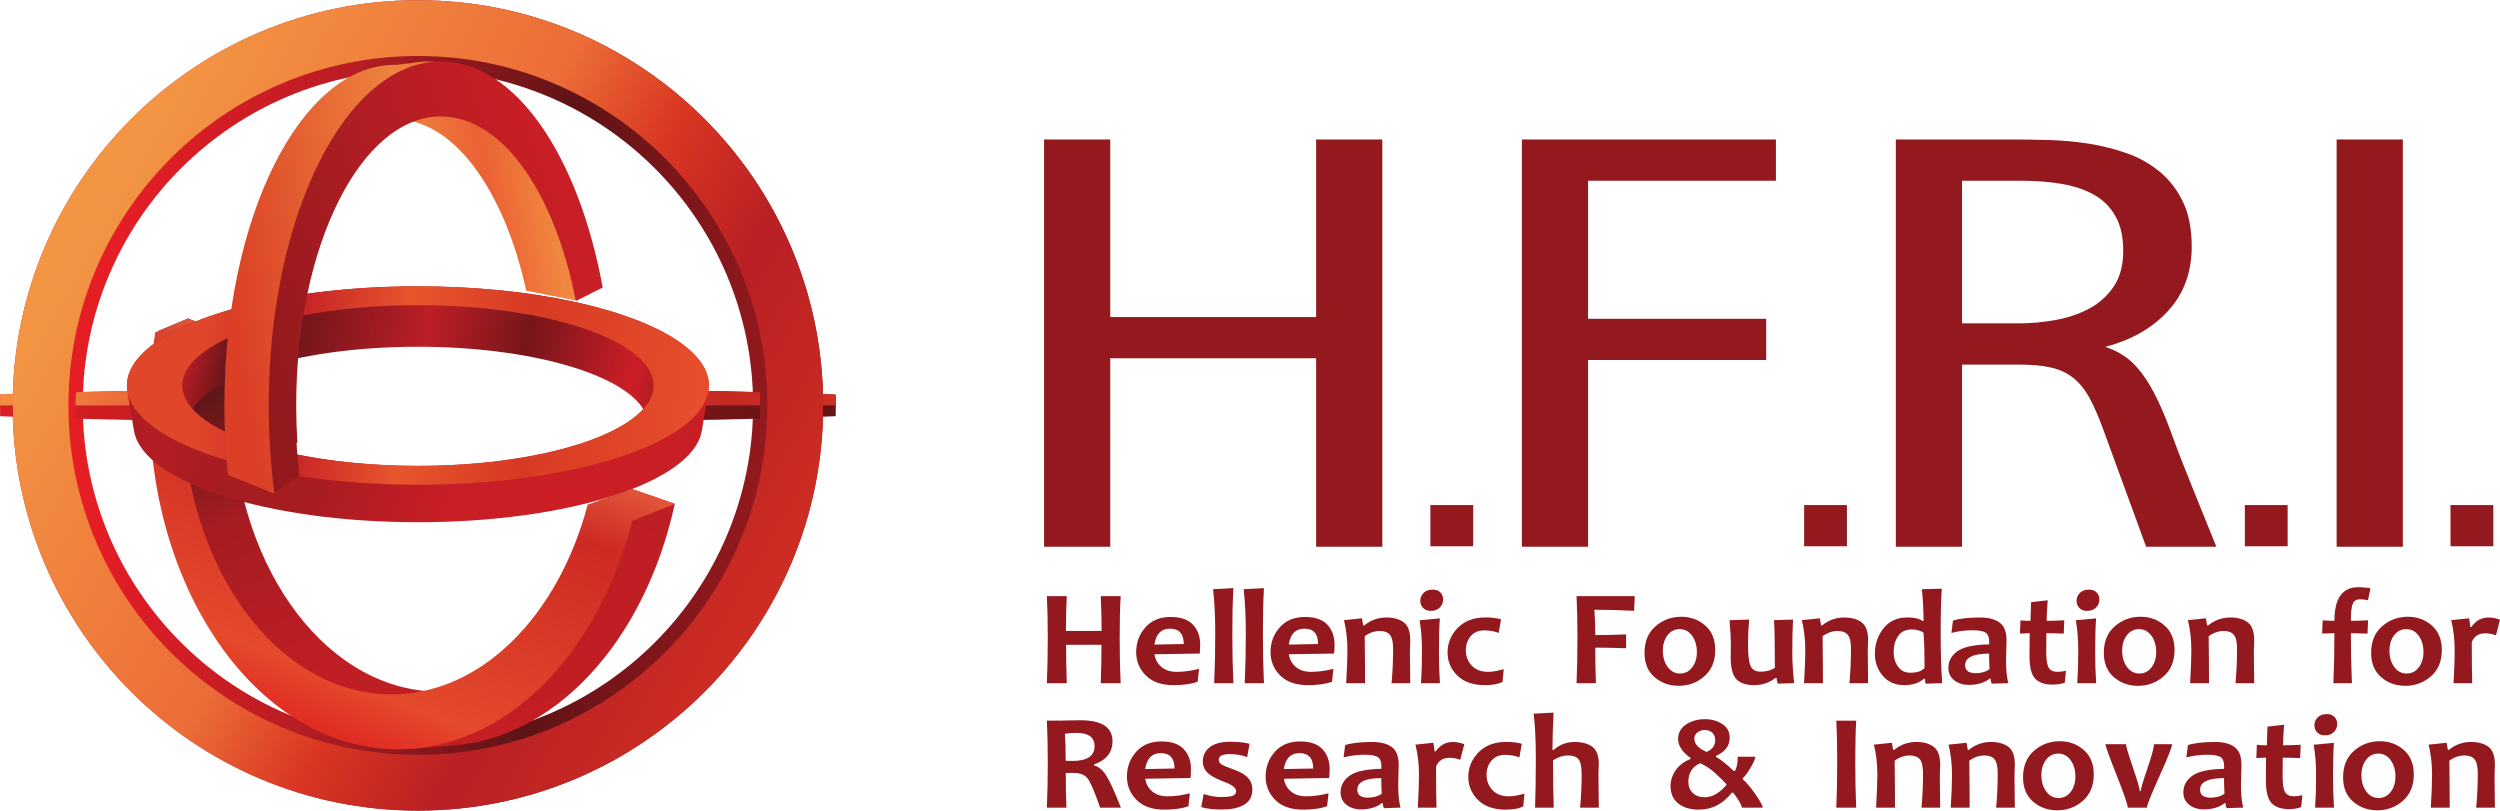 <?xml version="1.0" encoding="UTF-8" standalone="no"?>
<svg
   xmlns:dc="http://purl.org/dc/elements/1.1/"
   xmlns:cc="http://creativecommons.org/ns#"
   xmlns:rdf="http://www.w3.org/1999/02/22-rdf-syntax-ns#"
   xmlns:svg="http://www.w3.org/2000/svg"
   xmlns="http://www.w3.org/2000/svg"
   viewBox="0 0 2174.987 705.213"
   height="705.213"
   width="2174.987"
   xml:space="preserve"
   id="svg2"
   version="1.1"><defs
     id="defs6"><linearGradient
       id="linearGradient28"
       spreadMethod="pad"
       gradientTransform="matrix(5270.42,-461.102,-461.102,-5270.42,92.295,2875.11)"
       gradientUnits="userSpaceOnUse"
       y2="0"
       x2="1"
       y1="0"
       x1="0"><stop
         id="stop14"
         offset="0"
         style="stop-opacity:1;stop-color:#e51d25" /><stop
         id="stop16"
         offset="0.113"
         style="stop-opacity:1;stop-color:#e51d25" /><stop
         id="stop18"
         offset="0.376"
         style="stop-opacity:1;stop-color:#bb1d24" /><stop
         id="stop20"
         offset="0.667"
         style="stop-opacity:1;stop-color:#5e1316" /><stop
         id="stop22"
         offset="0.774"
         style="stop-opacity:1;stop-color:#781519" /><stop
         id="stop24"
         offset="0.968"
         style="stop-opacity:1;stop-color:#991a1f" /><stop
         id="stop26"
         offset="1"
         style="stop-opacity:1;stop-color:#991a1f" /></linearGradient><linearGradient
       id="linearGradient44"
       spreadMethod="pad"
       gradientTransform="matrix(4581.99,-2645.42,-2645.42,-4581.99,436.504,3967.26)"
       gradientUnits="userSpaceOnUse"
       y2="0"
       x2="1"
       y1="0"
       x1="0"><stop
         id="stop32"
         offset="0"
         style="stop-opacity:1;stop-color:#f39644" /><stop
         id="stop34"
         offset="0.027"
         style="stop-opacity:1;stop-color:#f39644" /><stop
         id="stop36"
         offset="0.452"
         style="stop-opacity:1;stop-color:#ec6c37" /><stop
         id="stop38"
         offset="0.602"
         style="stop-opacity:1;stop-color:#d93722" /><stop
         id="stop40"
         offset="0.763"
         style="stop-opacity:1;stop-color:#b92024" /><stop
         id="stop42"
         offset="1"
         style="stop-opacity:1;stop-color:#cd2d23" /></linearGradient><linearGradient
       id="linearGradient56"
       spreadMethod="pad"
       gradientTransform="matrix(5454.99,0,0,-5454.99,0,2644.56)"
       gradientUnits="userSpaceOnUse"
       y2="0"
       x2="1"
       y1="0"
       x1="0"><stop
         id="stop48"
         offset="0"
         style="stop-opacity:1;stop-color:#da1e25" /><stop
         id="stop50"
         offset="0.027"
         style="stop-opacity:1;stop-color:#da1e25" /><stop
         id="stop52"
         offset="0.952"
         style="stop-opacity:1;stop-color:#671316" /><stop
         id="stop54"
         offset="1"
         style="stop-opacity:1;stop-color:#671316" /></linearGradient><linearGradient
       id="linearGradient72"
       spreadMethod="pad"
       gradientTransform="matrix(5454.99,0,0,-5454.99,0,2693.77)"
       gradientUnits="userSpaceOnUse"
       y2="0"
       x2="1"
       y1="0"
       x1="0"><stop
         id="stop60"
         offset="0"
         style="stop-opacity:1;stop-color:#f28d41" /><stop
         id="stop62"
         offset="0.022"
         style="stop-opacity:1;stop-color:#f28d41" /><stop
         id="stop64"
         offset="0.145"
         style="stop-opacity:1;stop-color:#ed6b3a" /><stop
         id="stop66"
         offset="0.866"
         style="stop-opacity:1;stop-color:#c52924" /><stop
         id="stop68"
         offset="0.978"
         style="stop-opacity:1;stop-color:#cf2e23" /><stop
         id="stop70"
         offset="1"
         style="stop-opacity:1;stop-color:#cf2e23" /></linearGradient><linearGradient
       id="linearGradient86"
       spreadMethod="pad"
       gradientTransform="matrix(1231.46,-3047.97,-3047.97,-1231.46,2084.08,3557.85)"
       gradientUnits="userSpaceOnUse"
       y2="0"
       x2="1"
       y1="0"
       x1="0"><stop
         id="stop76"
         offset="0"
         style="stop-opacity:1;stop-color:#421517" /><stop
         id="stop78"
         offset="0.054"
         style="stop-opacity:1;stop-color:#421517" /><stop
         id="stop80"
         offset="0.398"
         style="stop-opacity:1;stop-color:#a51c21" /><stop
         id="stop82"
         offset="0.71"
         style="stop-opacity:1;stop-color:#bd1e24" /><stop
         id="stop84"
         offset="1"
         style="stop-opacity:1;stop-color:#c21e24" /></linearGradient><linearGradient
       id="linearGradient98"
       spreadMethod="pad"
       gradientTransform="matrix(-796.38,-2074.64,-2074.64,796.38,2739.34,2641.11)"
       gradientUnits="userSpaceOnUse"
       y2="0"
       x2="1"
       y1="0"
       x1="0"><stop
         id="stop90"
         offset="0"
         style="stop-opacity:1;stop-color:#e25639" /><stop
         id="stop92"
         offset="0.194"
         style="stop-opacity:1;stop-color:#cd2a24" /><stop
         id="stop94"
         offset="0.839"
         style="stop-opacity:1;stop-color:#e44a2b" /><stop
         id="stop96"
         offset="1"
         style="stop-opacity:1;stop-color:#e12a23" /></linearGradient><linearGradient
       id="linearGradient116"
       spreadMethod="pad"
       gradientTransform="matrix(-3348.67,1352.95,1352.95,3348.67,4381.87,1972.72)"
       gradientUnits="userSpaceOnUse"
       y2="0"
       x2="1"
       y1="0"
       x1="0"><stop
         id="stop102"
         offset="0"
         style="stop-opacity:1;stop-color:#c71e25" /><stop
         id="stop104"
         offset="0.167"
         style="stop-opacity:1;stop-color:#cc1e25" /><stop
         id="stop106"
         offset="0.382"
         style="stop-opacity:1;stop-color:#c81e25" /><stop
         id="stop108"
         offset="0.634"
         style="stop-opacity:1;stop-color:#a51c21" /><stop
         id="stop110"
         offset="0.758"
         style="stop-opacity:1;stop-color:#a51c21" /><stop
         id="stop112"
         offset="0.887"
         style="stop-opacity:1;stop-color:#b21d23" /><stop
         id="stop114"
         offset="1"
         style="stop-opacity:1;stop-color:#ad1c22" /></linearGradient><linearGradient
       id="linearGradient134"
       spreadMethod="pad"
       gradientTransform="matrix(-3361.88,776.151,776.151,3361.88,4305.13,2507.73)"
       gradientUnits="userSpaceOnUse"
       y2="0"
       x2="1"
       y1="0"
       x1="0"><stop
         id="stop120"
         offset="0"
         style="stop-opacity:1;stop-color:#a71c22" /><stop
         id="stop122"
         offset="0.07"
         style="stop-opacity:1;stop-color:#cd1e27" /><stop
         id="stop124"
         offset="0.28"
         style="stop-opacity:1;stop-color:#76161a" /><stop
         id="stop126"
         offset="0.468"
         style="stop-opacity:1;stop-color:#bd1e26" /><stop
         id="stop128"
         offset="0.801"
         style="stop-opacity:1;stop-color:#551317" /><stop
         id="stop130"
         offset="0.898"
         style="stop-opacity:1;stop-color:#b11d24" /><stop
         id="stop132"
         offset="1"
         style="stop-opacity:1;stop-color:#ad1d23" /></linearGradient><linearGradient
       id="linearGradient150"
       spreadMethod="pad"
       gradientTransform="matrix(3770.77,-329.9,-329.9,-3770.77,842.109,2939.24)"
       gradientUnits="userSpaceOnUse"
       y2="0"
       x2="1"
       y1="0"
       x1="0"><stop
         id="stop138"
         offset="0"
         style="stop-opacity:1;stop-color:#e0462a" /><stop
         id="stop140"
         offset="0.129"
         style="stop-opacity:1;stop-color:#e0462a" /><stop
         id="stop142"
         offset="0.29"
         style="stop-opacity:1;stop-color:#c72426" /><stop
         id="stop144"
         offset="0.478"
         style="stop-opacity:1;stop-color:#e8562d" /><stop
         id="stop146"
         offset="0.683"
         style="stop-opacity:1;stop-color:#d73a23" /><stop
         id="stop148"
         offset="1"
         style="stop-opacity:1;stop-color:#e74f2c" /></linearGradient><linearGradient
       id="linearGradient166"
       spreadMethod="pad"
       gradientTransform="matrix(2491.14,394.559,394.559,-2491.14,1306.95,3332.33)"
       gradientUnits="userSpaceOnUse"
       y2="0"
       x2="1"
       y1="0"
       x1="0"><stop
         id="stop154"
         offset="0"
         style="stop-opacity:1;stop-color:#db3f26" /><stop
         id="stop156"
         offset="0.075"
         style="stop-opacity:1;stop-color:#db3f26" /><stop
         id="stop158"
         offset="0.586"
         style="stop-opacity:1;stop-color:#ee843e" /><stop
         id="stop160"
         offset="0.78"
         style="stop-opacity:1;stop-color:#eb6134" /><stop
         id="stop162"
         offset="0.935"
         style="stop-opacity:1;stop-color:#f0863f" /><stop
         id="stop164"
         offset="1"
         style="stop-opacity:1;stop-color:#f0863f" /></linearGradient><linearGradient
       id="linearGradient180"
       spreadMethod="pad"
       gradientTransform="matrix(2363.7,768.011,768.011,-2363.7,1424.21,3197.97)"
       gradientUnits="userSpaceOnUse"
       y2="0"
       x2="1"
       y1="0"
       x1="0"><stop
         id="stop170"
         offset="0"
         style="stop-opacity:1;stop-color:#92191e" /><stop
         id="stop172"
         offset="0.075"
         style="stop-opacity:1;stop-color:#92191e" /><stop
         id="stop174"
         offset="0.5"
         style="stop-opacity:1;stop-color:#af1d23" /><stop
         id="stop176"
         offset="0.935"
         style="stop-opacity:1;stop-color:#c81e25" /><stop
         id="stop178"
         offset="1"
         style="stop-opacity:1;stop-color:#c81e25" /></linearGradient></defs><g
     transform="matrix(1.333,0,0,-1.333,0,705.213)"
     id="g10"><g
       transform="scale(0.1)"
       id="g12"><path
         id="path30"
         style="fill:url(#linearGradient28);fill-opacity:1;fill-rule:evenodd;stroke:none"
         d="m 2727.5,457.352 c -1208.22,0 -2187.672,979.248 -2187.672,2187.198 0,1207.96 979.452,2187.21 2187.672,2187.21 1208.21,0 2187.66,-979.25 2187.66,-2187.21 0,-1207.95 -979.45,-2187.198 -2187.66,-2187.198 z m 0,4831.758 C 1266.64,5289.11 82.383,4105.1 82.383,2644.55 82.383,1184.01 1266.64,0 2727.5,0 c 1460.86,0 2645.11,1184.01 2645.11,2644.55 0,1460.55 -1184.25,2644.56 -2645.11,2644.56" /><path
         id="path46"
         style="fill:url(#linearGradient44);fill-opacity:1;fill-rule:evenodd;stroke:none"
         d="m 2727.5,364.18 c -1259.68,0 -2280.863,1020.97 -2280.863,2280.37 0,1259.41 1021.183,2280.38 2280.863,2280.38 1259.68,0 2280.85,-1020.97 2280.85,-2280.38 0,-1259.4 -1021.17,-2280.37 -2280.85,-2280.37 z m 0,4924.93 C 1266.64,5289.11 82.383,4105.1 82.383,2644.55 82.383,1184.01 1266.64,0 2727.5,0 c 1460.86,0 2645.11,1184.01 2645.11,2644.55 0,1460.55 -1184.25,2644.56 -2645.11,2644.56" /><path
         id="path58"
         style="fill:url(#linearGradient56);fill-opacity:1;fill-rule:evenodd;stroke:none"
         d="m 5454.1,2715.12 c -27.44,1.07 -55.55,2.13 -84.21,3.18 0.67,-24.5 1.04,-49.08 1.04,-73.75 0,-24.65 -0.37,-49.22 -1.04,-73.73 28.66,1.04 56.77,2.1 84.21,3.19 0.59,23.43 0.89,46.96 0.89,70.54 0,23.6 -0.3,47.12 -0.89,70.57 z m -1048.87,27.86 c 1.88,-32.57 2.87,-65.38 2.87,-98.43 0,-33.03 -0.99,-65.85 -2.87,-98.41 197.17,3.42 382.91,7.44 554.89,11.97 1.09,28.68 1.63,57.5 1.63,86.44 0,28.96 -0.54,57.78 -1.63,86.46 -171.98,4.53 -357.72,8.54 -554.89,11.97 z M 494.871,2731.01 c -1.086,-28.68 -1.633,-57.5 -1.633,-86.46 0,-28.94 0.547,-57.76 1.633,-86.44 171.981,-4.53 357.727,-8.55 554.909,-11.97 -1.89,32.56 -2.87,65.38 -2.87,98.41 0,33.05 0.98,65.86 2.87,98.43 -197.182,-3.43 -382.928,-7.44 -554.909,-11.97 z M 0.895,2715.12 C 0.297,2691.67 0,2668.15 0,2644.55 c 0,-23.58 0.297,-47.11 0.895,-70.54 27.441,-1.09 55.555,-2.15 84.211,-3.19 -0.676,24.51 -1.039,49.08 -1.039,73.73 0,24.67 0.363,49.25 1.039,73.75 -28.656,-1.05 -56.77,-2.11 -84.211,-3.18" /><path
         id="path74"
         style="fill:url(#linearGradient72);fill-opacity:1;fill-rule:evenodd;stroke:none"
         d="m 4405.23,2742.98 c 1.88,-32.57 2.87,-65.38 2.87,-98.43 h 553.65 c 0,28.96 -0.54,57.78 -1.63,86.46 -171.98,4.53 -357.72,8.54 -554.89,11.97 z M 493.238,2644.55 h 553.672 c 0,33.05 0.98,65.86 2.87,98.43 -197.182,-3.43 -382.928,-7.44 -554.909,-11.97 -1.086,-28.68 -1.633,-57.5 -1.633,-86.46 z m 4960.862,70.57 c -27.44,1.07 -55.55,2.13 -84.21,3.18 0.67,-24.5 1.04,-49.08 1.04,-73.75 h 84.06 c 0,23.6 -0.3,47.12 -0.89,70.57 z M 0,2644.55 h 84.066 c 0,24.67 0.363,49.25 1.039,73.75 -28.656,-1.05 -56.77,-2.11 -84.211,-3.18 C 0.297,2691.67 0,2668.15 0,2644.55" /><path
         id="path88"
         style="fill:url(#linearGradient86);fill-opacity:1;fill-rule:evenodd;stroke:none"
         d="M 4127.05,2098.19 3906.9,2021.8 C 3741.76,1368.41 3324.12,879.152 2815.83,778 2093.51,814.441 1516,1636.09 1516,2644.55 c 0,138.41 10.94,273.26 31.57,403.06 l -135,62.15 29.35,12.35 -213.8,89.91 -191.53,-80.55 c -25.07,-156.78 -38.305,-319.71 -38.305,-486.92 0,-1239.55 726.145,-2244.398 1621.885,-2244.398 55.68,0 110.7,3.899 164.94,11.469 41.16,1.461 81.94,5.051 122.28,10.699 707.52,24.86 1301.32,682.79 1496.69,1579.74 l -277.03,96.13" /><path
         id="path100"
         style="fill:url(#linearGradient98);fill-opacity:1;fill-rule:evenodd;stroke:none"
         d="m 4127.05,2098.19 -292.72,-101.58 1.16,-0.41 C 3644.43,1273.99 3143.35,758.59 2555.28,758.59 c -752.68,0 -1362.87,844.37 -1362.87,1885.96 0,133.84 10.16,264.39 29.31,390.33 l 6.4,-2.69 213.8,89.92 -189.04,79.5 -24.76,10.41 -213.29,-89.69 -1.26,0.53 C 989.395,2968.73 976.664,2808.7 976.664,2644.55 976.664,1405 1702.81,400.152 2598.54,400.152 c 704.93,0 1304.8,622.348 1528.39,1491.668 l 0.12,-0.05 277.58,110.09 -277.58,96.33" /><path
         id="path118"
         style="fill:url(#linearGradient116);fill-opacity:1;fill-rule:evenodd;stroke:none"
         d="m 4626.45,2774.3 c 0,102.41 -69.75,199.27 -193.9,285.35 l -199.61,-526.74 -137.19,1.74 c -255.23,-169.11 -772.1,-284.78 -1368.25,-284.78 -610.29,0 -1137.45,121.23 -1385.91,296.91 l -141.15,-6.66 -354.565,321.96 c -11.41,-28.71 -17.336,-58.01 -17.336,-87.78 0,-7.79 0.469,-15.55 1.274,-23.27 l -0.282,-0.06 1.184,-7.2 c 0.555,-4.07 1.223,-8.14 2.004,-12.19 l 41.984,-255.55 0.617,-0.19 c 59.071,-331.32 865.67,-593.81 1852.18,-593.81 986.52,0 1793.11,262.5 1852.17,593.82 l 0.59,0.18 41.91,255.05 c 0.88,4.56 1.64,9.12 2.25,13.7 l 1.02,6.19 -0.26,0.05 c 0.81,7.73 1.27,15.49 1.27,23.28" /><path
         id="path136"
         style="fill:url(#linearGradient134);fill-opacity:1;fill-rule:evenodd;stroke:none"
         d="m 2727.5,3421.82 c -961.45,0 -1755.984,-243.65 -1881.625,-559.74 l 354.565,-321.96 141.15,6.66 c -33.5,23.68 -62.01,48.33 -84.88,73.83 142.97,232.28 747.07,406.72 1470.79,406.72 723.71,0 1327.82,-174.44 1470.79,-406.72 -26.82,-29.87 -61.27,-58.61 -102.54,-85.96 l 137.19,-1.74 199.61,526.74 c -309.37,214.52 -956.63,362.17 -1705.05,362.17" /><path
         id="path152"
         style="fill:url(#linearGradient150);fill-opacity:1;fill-rule:evenodd;stroke:none"
         d="m 2727.5,2249.87 c -849.39,0 -1537.97,234.79 -1537.97,524.43 0,289.64 688.58,524.43 1537.97,524.43 849.38,0 1537.96,-234.79 1537.96,-524.43 0,-289.64 -688.58,-524.43 -1537.96,-524.43 z m 0,1171.95 c -1048.76,0 -1898.961,-289.9 -1898.961,-647.52 0,-357.62 850.201,-647.53 1898.961,-647.53 1048.76,0 1898.95,289.91 1898.95,647.53 0,357.62 -850.19,647.52 -1898.95,647.52" /><path
         id="path168"
         style="fill:url(#linearGradient166);fill-opacity:1;fill-rule:evenodd;stroke:none"
         d="m 2790.98,4888.97 c -38.64,0 -76.82,-3.91 -114.46,-11.51 -27.84,-1.45 -55.44,-4.92 -82.75,-10.35 -5.41,0.16 -10.83,0.41 -16.27,0.41 -614.69,0 -1112.99,-995.26 -1112.99,-2222.97 0,-155.53 8.02,-307.32 23.25,-453.86 l 302.4,-122.88 91.11,69.43 c -22.52,161.43 -34.56,331.55 -34.56,507.31 0,941.52 345.43,1721.82 796.98,1863.11 354.53,-49.53 654.56,-493.63 790.74,-1113.89 l 326.57,-65.19 92.92,45.8 c -151.65,881.26 -570.25,1514.59 -1062.94,1514.59" /><path
         id="path182"
         style="fill:url(#linearGradient180);fill-opacity:1;fill-rule:evenodd;stroke:none"
         d="m 2877.49,4888.97 c -620.62,0 -1123.74,-1004.86 -1123.74,-2244.42 0,-199.13 13.05,-392.14 37.42,-575.98 l 141.34,107.72 c 0,0 7.34,4.84 20.86,13.74 -4.85,48.17 -14.22,138.86 -17.7,204.14 -0.15,2.91 1.61,6.49 5.1,10.68 -4.98,78.49 -7.56,158.5 -7.56,239.7 0,1041.6 422.77,1885.99 944.28,1885.99 400.58,0 742.87,-498.21 880.09,-1201.29 l 3.42,-0.67 172.51,85.03 c -157.19,860.77 -570.67,1475.36 -1056.02,1475.36" /><g
         transform="scale(1.001)"
         id="g184"><path
           id="path186"
           style="fill:#93191e;fill-opacity:1;fill-rule:evenodd;stroke:none"
           d="m 10873,936.713 c -20.8,28.615 -31.1,64.007 -31.1,106.147 0,40.11 10.1,73.53 30.4,100.28 20.4,26.73 46.7,40.1 79,40.1 33.4,0 60.4,-14.32 81.2,-42.94 20.8,-28.64 31.2,-64.02 31.2,-106.15 0,-40.112 -10.2,-73.537 -30.5,-100.275 -20.3,-26.742 -46.7,-40.103 -79.1,-40.103 -33.2,0 -60.3,14.302 -81.1,42.941 z m 239.2,-61.248 c 47.4,41.262 71.1,98.517 71.1,171.755 0,68.59 -21.8,121.86 -65.4,159.77 -43.5,37.93 -95.6,56.9 -156.5,56.9 -64.1,0 -120,-20.77 -167.6,-62.33 -47.7,-41.58 -71.5,-99.12 -71.5,-172.65 0,-68.297 21.8,-121.266 65.5,-158.898 43.6,-37.644 96.1,-56.459 157.1,-56.459 64.2,0 120,20.634 167.3,61.912 z M 10285,1127.44 c 0,-110.16 -1.9,-209.116 -5.9,-296.88 h 126.5 c -2.8,72.365 -4.2,149.668 -4.2,231.93 58.1,0 125,-1.31 200.8,-3.93 v 90.23 c -74.8,-2.9 -141.8,-4.34 -200.8,-4.34 0,60.44 -2,115.51 -5.9,165.21 77.3,0 163.6,-2.33 259,-6.97 l 4.1,95.47 h -379.5 c 4,-74.69 5.9,-164.94 5.9,-270.72 z m 971.1,-961.152 c -46.4,-52.903 -93.4,-79.34 -141.1,-79.34 -33.3,0 -59.5,9.591 -78.8,28.768 -18.6,18.306 -28,42.437 -28,72.376 0,58.117 25.9,98.369 77.4,120.751 34.6,-15.407 67.1,-36.992 97.5,-64.741 30.3,-27.75 54.7,-51.513 73,-71.28 z m -188.9,343.306 c 13.2,10.613 29.5,15.91 48.7,15.91 19.9,0 36.1,-5.945 48.6,-17.866 12.5,-11.921 18.8,-28.339 18.8,-49.265 0,-34.006 -18.6,-59.288 -55.9,-75.854 -53.5,22.964 -80.2,51.724 -80.2,86.316 0,16.569 6.7,30.149 20,40.759 z m 295.7,-304.944 v 6.105 c 16.2,15.399 33.9,39.67 53.2,72.798 19.2,33.144 28.9,55.658 28.9,67.579 h -115 c 0,-42.437 -6.3,-73.395 -18.8,-92.861 h -6.9 c -49.9,47.086 -88.7,77.743 -116.4,91.983 v 6.546 c 59.8,25.86 89.8,65.389 89.8,118.58 0,38.351 -16.1,68.071 -48.2,89.146 -32,21.074 -70,31.617 -114.1,31.617 -46,0 -86.6,-11.413 -121.6,-34.225 -35,-22.823 -52.5,-54.862 -52.5,-96.132 0,-42.726 27,-83.696 81.2,-122.937 v -6.105 c -42.5,-17.147 -74.9,-41.781 -97.2,-73.898 -22.3,-32.114 -33.4,-66.908 -33.4,-104.4 0,-46.809 16.5,-83.86 49.6,-111.168 33.2,-27.331 78.2,-40.993 135,-40.993 85.6,0 157.3,36.914 215.4,110.739 h 6.9 c 10.7,-10.761 23,-27.679 37.1,-50.791 14,-23.104 21,-38.87 21,-47.297 h 135.6 c 0,13.361 -15.4,42.281 -46.4,86.757 -31,44.467 -58.8,77.454 -83.2,98.958 z m 3854.4,237.154 -131.9,-12.639 c 10.4,-58.137 15.6,-125.849 15.6,-203.152 0,-77.892 -2.2,-146.919 -6.4,-207.078 h 123.2 c -4.3,63.356 -6.4,132.383 -6.4,207.078 0,87.467 2,159.414 5.9,215.791 z M 14413.4,84.329 c -45.9,0 -68.8,17.288 -68.8,51.873 0,50.271 52.1,75.424 156.3,75.424 0,-28.479 0.9,-62.333 2.7,-101.577 -24.1,-17.155 -54.2,-25.72 -90.2,-25.72 z m 199.5,147.352 c 1.1,32.254 1.6,54.487 1.6,66.701 0,55.209 -15,93.868 -45.1,115.965 -30.1,22.082 -72.8,33.136 -128,33.136 -75.9,0 -134.5,-6.839 -176,-20.497 l -10.1,-80.21 c 44,11.62 89,17.436 135.2,17.436 42.4,0 71.6,-5.016 87.4,-15.039 15.9,-10.032 23.9,-30.736 23.9,-62.123 0,-4.656 -0.3,-9.594 -0.9,-14.821 -98.4,-1.748 -167.2,-16.718 -206.4,-44.916 -39.3,-28.19 -58.9,-64.37 -58.9,-108.549 0,-33.425 12.6,-60.225 37.8,-80.433 25.2,-20.192 56.9,-30.298 95.1,-30.298 57.1,0 102.4,13.662 136,40.982 h 6 c 0,-9.883 2.4,-20.926 7.3,-33.136 l 108.2,3.498 c -9.8,38.362 -14.7,87.616 -14.7,147.782 0,10.75 0.5,32.258 1.6,64.523 z m 286.4,-112.257 c -11,17.577 -16.5,52.239 -16.5,103.974 0,42.426 0.3,82.978 0.9,121.629 29.1,0 66.8,-0.87 113.3,-2.619 l 3.7,86.757 c -51.1,-2.327 -89.5,-3.486 -115.1,-3.486 0,31.676 2.3,76.432 6.8,134.268 l -108.5,-12.639 c -2.2,-65.682 -3.4,-106.23 -3.7,-121.629 -20.2,0 -41.9,0.866 -65.5,2.615 l -3.2,-85.886 c 26.6,1.749 47.6,2.619 63.2,2.619 -0.6,-55.521 -0.9,-105.223 -0.9,-149.089 0,-72.958 12.5,-122.223 37.6,-147.794 25,-25.579 62.3,-38.362 111.8,-38.362 32.4,0 59.3,4.348 80.7,13.072 l 7.7,77.603 c -19.2,-4.945 -37.2,-7.404 -54,-7.404 -27.9,0 -47.3,8.782 -58.3,26.371 z m -4475,184.185 c 0,53.48 -14,90.819 -41.9,112.046 -27.9,21.203 -66.6,31.828 -115.8,31.828 -51.8,0 -98,-17.6 -138.3,-52.762 h -6 c 0,69.168 2.3,150.557 6.9,244.141 l -129.66,-6.976 c 9.46,-76.736 14.16,-173.083 14.16,-289.037 0,-125.849 -1.7,-233.82 -5,-323.914 h 121.8 c -3,82.241 -4.6,185.126 -4.6,308.656 32.2,21.215 64.9,31.824 98.2,31.824 31.5,0 54,-8.064 67.8,-24.201 13.7,-16.129 20.6,-50.065 20.6,-101.784 0,-69.469 -3.4,-140.978 -10.1,-214.495 h 121.9 c -1.5,96.203 -2.3,168.568 -2.3,217.102 0,5.516 0.4,16.789 1.1,33.784 0.8,16.999 1.2,28.26 1.2,33.788 z M 8918.43,84.329 c -45.8,0 -68.72,17.288 -68.72,51.873 0,50.271 52.07,75.424 156.25,75.424 0,-28.479 0.92,-62.333 2.76,-101.577 -24.14,-17.155 -54.23,-25.72 -90.29,-25.72 z m 199.58,147.352 c 1.06,32.254 1.6,54.487 1.6,66.701 0,55.209 -15.05,93.868 -45.14,115.965 -30.1,22.082 -72.78,33.136 -128.08,33.136 -75.76,0 -134.42,-6.839 -175.96,-20.497 l -10.08,-80.21 c 44,11.62 89.04,17.436 135.18,17.436 42.46,0 71.63,-5.016 87.52,-15.039 15.89,-10.032 23.83,-30.736 23.83,-62.123 0,-4.656 -0.31,-9.594 -0.92,-14.821 -98.36,-1.748 -167.18,-16.718 -206.43,-44.916 -39.26,-28.19 -58.88,-64.37 -58.88,-108.549 0,-33.425 12.6,-60.225 37.8,-80.433 25.21,-20.192 56.9,-30.298 95.09,-30.298 57.12,0 102.48,13.662 136.09,40.982 h 5.95 c 0,-9.883 2.44,-20.926 7.35,-33.136 l 108.14,3.498 c -9.79,38.362 -14.67,87.616 -14.67,147.782 0,10.75 0.54,32.258 1.61,64.523 z m 76.92,879.189 c 0,56.67 -14.13,95.54 -42.38,116.62 -28.26,21.07 -65.91,31.6 -112.96,31.6 -54.37,0 -102.48,-17.14 -144.34,-51.44 h -7.32 l -7.8,46.22 -117.31,-12.21 c 14.97,-61.62 22.45,-127.15 22.45,-196.62 0,-52.029 -2.74,-123.519 -8.24,-214.48 h 123.27 c 0,90.961 -0.77,193.13 -2.3,306.46 31.17,22.68 64.15,34.02 98.99,34.02 29.01,0 50.62,-8.15 64.83,-24.42 14.21,-16.27 21.31,-47.23 21.31,-92.86 0,-75.281 -3.37,-149.676 -10.09,-223.2 h 121.89 c -1.53,96.199 -2.29,163.919 -2.29,203.15 0,14.82 0.39,29.27 1.15,43.37 0.76,14.11 1.14,25.36 1.14,33.79 z M 10354.3,2937.8 h 1161.4 v 268.9 h -1161.4 v 900.08 h 1224.9 v 268.9 H 9922.75 V 1720.27 h 431.55 z M 9360.89,386.005 h -7.34 c 0,5.515 -2.59,24.263 -7.79,56.24 l -116.84,-12.202 c 15.27,-61.912 22.91,-127.445 22.91,-196.613 0,-55.522 -2.61,-127.016 -7.8,-214.495 h 121.91 c -1.84,62.485 -2.76,151.721 -2.76,267.674 14.36,38.363 44,57.548 88.9,57.548 23.21,0 46.12,-4.368 68.73,-13.08 l 26.57,102.014 c -27.49,9.583 -52.23,14.392 -74.23,14.392 -46.74,0 -84.17,-20.497 -112.26,-61.478 z m 369.78,-251.983 c -25.37,27.32 -38.04,60.745 -38.04,100.278 0,36.321 10.69,66.92 32.08,91.761 21.38,24.853 50.55,37.281 87.52,37.281 34.82,0 66.29,-5.535 94.4,-16.566 l 15.58,88.934 c -29.33,8.123 -62.79,12.202 -100.36,12.202 -76.97,0 -137.63,-22.745 -181.92,-68.231 -44.3,-45.486 -66.45,-98.735 -66.45,-159.773 0,-58.718 21.15,-108.99 63.48,-150.85 42.29,-41.836 102.87,-62.774 181.68,-62.774 47.67,0 85.38,6.987 113.19,20.938 l 7.78,83.267 c -40.32,-11.632 -74.07,-17.436 -101.26,-17.436 -46.44,0 -82.33,13.65 -107.68,40.969 z m 4966.93,976.848 c 0,56.67 -14.1,95.54 -42.4,116.62 -28.3,21.07 -65.9,31.6 -112.9,31.6 -54.5,0 -102.5,-17.14 -144.4,-51.44 h -7.3 l -7.8,46.22 -117.3,-12.21 c 15,-61.62 22.4,-127.15 22.4,-196.62 0,-52.029 -2.7,-123.519 -8.2,-214.48 h 123.2 c 0,90.961 -0.7,193.13 -2.2,306.46 31.2,22.68 64.2,34.02 98.9,34.02 29,0 50.7,-8.15 64.9,-24.42 14.2,-16.27 21.3,-47.23 21.3,-92.86 0,-75.281 -3.3,-149.676 -10.1,-223.2 h 121.9 c -1.5,96.199 -2.3,163.919 -2.3,203.15 0,14.82 0.4,29.27 1.2,43.37 0.7,14.11 1.1,25.36 1.1,33.79 z m -1454.9,248.06 c -2.2,-65.69 -3.4,-106.23 -3.7,-121.63 -20.2,0 -42,0.88 -65.6,2.61 l -3.2,-85.88 c 26.6,1.74 47.7,2.61 63.3,2.61 -0.6,-55.51 -0.9,-105.2 -0.9,-149.09 0,-72.949 12.4,-122.21 37.5,-147.792 25,-25.571 62.3,-38.351 111.7,-38.351 32.5,0 59.4,4.356 80.8,13.068 l 7.8,77.603 c -19.3,-4.945 -37.3,-7.404 -54.2,-7.404 -27.8,0 -47.1,8.775 -58.1,26.371 -11,17.577 -16.5,52.243 -16.5,103.975 0,42.43 0.3,82.97 0.9,121.62 29.1,0 66.7,-0.87 113.2,-2.61 l 3.6,86.76 c -51,-2.33 -89.3,-3.49 -114.9,-3.49 0,31.68 2.2,76.43 6.8,134.27 z m 258.7,-1236.668 c -20.4,-26.75 -46.7,-40.111 -79.1,-40.111 -33.4,0 -60.3,14.31 -81.1,42.938 -20.8,28.619 -31.2,64.015 -31.2,106.152 0,40.111 10.2,73.528 30.5,100.266 20.3,26.742 46.6,40.111 79,40.111 33.3,0 60.4,-14.318 81.2,-42.937 20.7,-28.631 31,-64.015 31,-106.152 0,-40.112 -10.1,-73.528 -30.3,-100.266 z m 84.7,273.119 c -43.6,37.929 -95.7,56.888 -156.5,56.888 -64.1,0 -120.1,-20.778 -167.7,-62.337 -47.6,-41.567 -71.5,-99.115 -71.5,-172.643 0,-68.289 21.9,-121.258 65.5,-158.902 43.7,-37.632 96.1,-56.447 157.2,-56.447 64.2,0 119.9,20.625 167.3,61.892 47.3,41.27 71,98.529 71,171.776 0,68.59 -21.7,121.84 -65.3,159.773 z m 80.5,858.049 -131.9,-12.64 c 10.4,-58.13 15.6,-125.85 15.6,-203.16 0,-77.895 -2.2,-146.915 -6.4,-207.07 h 123.2 c -4.3,63.352 -6.4,132.383 -6.4,207.07 0,87.48 2,159.41 5.9,215.8 z m 334.1,-980.342 c -28.7,-83.696 -43.1,-132.52 -43.1,-146.482 h -5.9 c 0,15.411 -15.1,67.072 -45.1,154.987 -30.1,87.916 -45.2,138.418 -45.2,151.498 h -133.8 c 0,-11.921 24.3,-79.269 72.8,-202.07 48.6,-122.8 72.9,-193.49 72.9,-212.086 h 125.1 c 0,16.847 27.4,85.89 82,207.078 54.7,121.192 82.1,190.22 82.1,207.078 h -118.7 c 0,-22.971 -14.3,-76.291 -43.1,-160.003 z M 13137,299.26 c 0,56.669 -14.2,95.531 -42.4,116.614 -28.2,21.066 -65.9,31.609 -113,31.609 -54.3,0 -102.5,-17.159 -144.3,-51.454 h -7.3 l -7.8,46.216 -117.4,-12.202 c 15,-61.623 22.5,-127.157 22.5,-196.613 0,-52.032 -2.7,-123.542 -8.3,-214.495 h 123.3 c 0,90.953 -0.8,193.128 -2.3,306.478 31.2,22.663 64.2,34.002 99.1,34.002 29,0 50.5,-8.142 64.8,-24.412 14.2,-16.288 21.3,-47.234 21.3,-92.861 0,-75.273 -3.4,-149.69 -10.1,-223.207 h 121.9 c -1.6,96.203 -2.3,163.911 -2.3,203.151 0,14.822 0.4,29.28 1.1,43.379 0.8,14.091 1.2,25.352 1.2,33.795 z m 483.4,1141.63 c -25.6,0 -45.6,-7.27 -59.8,-21.81 -14.2,-14.52 -21.3,-31.67 -21.3,-51.43 0,-18.02 6,-33.42 18.1,-46.21 12,-12.8 28.8,-19.18 50.2,-19.18 25.4,0 45.1,7.4 59.3,22.23 14.2,14.82 21.3,32.11 21.3,51.88 0,17.72 -5.9,32.91 -17.7,45.55 -11.7,12.64 -28.4,18.97 -50.1,18.97 z M 12453.9,898.998 c -33.5,0 -59.8,13.299 -78.8,39.893 -18.9,26.59 -28.4,58.207 -28.4,94.819 0,41.27 9.8,76.14 29.3,104.62 19.6,28.49 49.6,42.73 89.8,42.73 29.4,0 54.6,-6.98 75.7,-20.92 4.6,-60.75 6.8,-137.48 6.8,-230.184 -18,-20.645 -49.5,-30.958 -94.4,-30.958 z m 206.7,547.992 -129.7,-3.49 c 7.1,-69.46 10.6,-138.49 10.6,-207.07 h -6.4 c -21.8,15.4 -54.3,23.1 -97.7,23.1 -66.9,0 -119.1,-23.61 -156.6,-70.84 -37.7,-47.23 -56.5,-102.67 -56.5,-166.31 0,-55.522 17.3,-103.475 51.9,-143.874 34.4,-40.404 81,-60.589 139.7,-60.589 52.2,0 95.2,13.803 128.8,41.411 h 6.9 c 0,-11.05 1,-21.663 3.2,-31.828 l 108.6,3.498 c -6.8,87.185 -10.1,195.152 -10.1,323.912 0,127.01 2.4,224.36 7.3,292.08 z m -480.3,-336.12 c 0,56.67 -14.2,95.54 -42.3,116.62 -28.3,21.07 -66,31.6 -113.1,31.6 -54.3,0 -102.4,-17.14 -144.2,-51.44 h -7.3 l -7.9,46.22 -117.3,-12.21 c 14.9,-61.62 22.4,-127.15 22.4,-196.62 0,-52.029 -2.7,-123.519 -8.2,-214.48 h 123.2 c 0,90.961 -0.7,193.13 -2.2,306.46 31.1,22.68 64.1,34.02 99,34.02 29,0 50.6,-8.15 64.8,-24.42 14.2,-16.27 21.3,-47.23 21.3,-92.86 0,-75.281 -3.4,-149.676 -10.1,-223.2 h 121.9 c -1.5,96.199 -2.3,163.919 -2.3,203.15 0,14.82 0.4,29.27 1.2,43.37 0.7,14.11 1.1,25.36 1.1,33.79 z m -207.5,-524.321 c 3.9,-74.414 5.9,-164.649 5.9,-270.731 0,-107.831 -2,-206.789 -5.9,-296.883 h 129.7 c -4,88.345 -6,187.315 -6,296.883 0,107.242 2,197.495 6,270.731 z M 14028,933.875 c -20.4,-26.742 -46.7,-40.103 -79.1,-40.103 -33.3,0 -60.3,14.302 -81.1,42.941 -20.8,28.615 -31.2,64.007 -31.2,106.147 0,40.11 10.2,73.53 30.5,100.28 20.3,26.73 46.7,40.1 79,40.1 33.3,0 60.4,-14.32 81.2,-42.94 20.8,-28.64 31.2,-64.02 31.2,-106.15 0,-40.112 -10.2,-73.537 -30.5,-100.275 z m 84.7,273.115 c -43.5,37.93 -95.6,56.9 -156.5,56.9 -64.1,0 -120,-20.77 -167.7,-62.33 -47.6,-41.58 -71.5,-99.12 -71.5,-172.65 0,-68.297 21.9,-121.266 65.6,-158.898 43.6,-37.644 96.1,-56.459 157.1,-56.459 64.2,0 119.9,20.634 167.3,61.912 47.4,41.262 71.1,98.517 71.1,171.755 0,68.59 -21.8,121.86 -65.4,159.77 z M 12650.1,299.26 c 0,56.669 -14.1,95.531 -42.4,116.614 -28.3,21.066 -65.9,31.609 -112.9,31.609 -54.5,0 -102.5,-17.159 -144.4,-51.454 h -7.3 l -7.8,46.216 -117.3,-12.202 c 15,-61.623 22.5,-127.157 22.5,-196.613 0,-52.032 -2.8,-123.542 -8.3,-214.495 h 123.3 c 0,90.953 -0.8,193.128 -2.3,306.478 31.1,22.663 64.2,34.002 98.9,34.002 29.1,0 50.7,-8.142 64.9,-24.412 14.2,-16.288 21.3,-47.234 21.3,-92.861 0,-75.273 -3.3,-149.69 -10,-223.207 h 121.8 c -1.5,96.203 -2.3,163.911 -2.3,203.151 0,14.822 0.4,29.28 1.2,43.379 0.7,14.091 1.1,25.352 1.1,33.795 z m 321.7,622.413 c -24.1,-17.159 -54.3,-25.723 -90.3,-25.723 -45.8,0 -68.7,17.288 -68.7,51.872 0,50.283 52,75.428 156.2,75.428 0,-28.49 1,-62.348 2.8,-101.577 z m -209.2,117.257 c -39.3,-28.18 -59,-64.366 -59,-108.545 0,-33.424 12.7,-60.237 37.9,-80.429 25.2,-20.208 56.9,-30.298 95,-30.298 57.2,0 102.6,13.658 136.1,40.978 h 6 c 0,-9.883 2.4,-20.922 7.3,-33.136 l 108.2,3.498 c -9.7,38.354 -14.6,87.615 -14.6,147.781 0,10.754 0.5,32.261 1.6,64.521 1,32.26 1.6,54.49 1.6,66.7 0,55.22 -15.1,93.88 -45.2,115.97 -30.1,22.08 -72.7,33.12 -128.1,33.12 -75.7,0 -134.4,-6.82 -176,-20.48 l -10,-80.22 c 44,11.62 89.1,17.44 135.1,17.44 42.5,0 71.7,-5.02 87.6,-15.04 15.9,-10.03 23.9,-30.74 23.9,-62.12 0,-4.66 -0.3,-9.59 -1,-14.83 -98.4,-1.75 -167.2,-16.72 -206.4,-44.91 z m -1072.1,206.65 -123.8,-3.92 c 3.7,-54.66 5.6,-158.4 5.6,-311.275 -26,-16.277 -56.9,-24.411 -92.7,-24.411 -32.6,0 -54.5,12.35 -65.7,37.05 -11.2,24.705 -16.7,72.656 -16.7,143.876 0,49.98 2.4,102.88 7.3,158.68 l -127.8,-4.36 c 5.8,-70.62 8.7,-122.08 8.7,-154.32 0,-12.21 -0.3,-26.46 -0.7,-42.73 -0.5,-16.27 -0.7,-28.92 -0.7,-37.92 0,-75.283 12.8,-125.488 38.3,-150.63 25.4,-25.13 63.4,-37.703 113.8,-37.703 53.4,0 100.2,15.688 140.3,47.075 h 7.3 c 0,-9.302 2.5,-21.792 7.3,-37.492 l 107.2,3.498 c -8.2,69.16 -12.3,136.149 -12.3,200.972 0,87.48 1.5,158.68 4.6,213.61 z M 7238.98,2949.01 H 8581.25 V 1720.27 h 431.58 V 4375.68 H 8581.25 V 3217.91 H 7238.98 V 4375.68 H 6807.42 V 1720.27 h 431.56 z M 9328.77,1302.26 c 25.35,0 45.14,7.4 59.34,22.23 14.2,14.82 21.3,32.11 21.3,51.88 0,17.72 -5.88,32.91 -17.63,45.55 -11.76,12.64 -28.49,18.97 -50.19,18.97 -25.65,0 -45.58,-7.27 -59.79,-21.81 -14.2,-14.52 -21.31,-31.67 -21.31,-51.43 0,-18.02 6.03,-33.42 18.1,-46.21 12.07,-12.8 28.79,-19.18 50.18,-19.18 z m 276.5,689.91 h -279.03 v -268.53 h 279.03 z M 9265.07,830.56 h 123.27 c -4.28,63.352 -6.42,132.383 -6.42,207.07 0,87.48 1.99,159.41 5.97,215.8 l -131.97,-12.64 c 10.37,-58.13 15.57,-125.85 15.57,-203.16 0,-77.895 -2.14,-146.915 -6.42,-207.07 z m 4358.23,2443.37 c -64.8,-34.89 -137.6,-59.76 -218.5,-74.7 -80.9,-14.95 -162.4,-22.41 -244.6,-22.41 h -367.6 v 929.96 h 386.3 c 94.5,0 182.3,-6.9 263.2,-20.55 80.9,-13.71 151.3,-37.34 211,-70.94 59.8,-33.63 106.5,-80.32 140,-140.06 33.7,-59.76 50.5,-134.45 50.5,-224.1 0,-94.65 -20.6,-172.43 -61.6,-233.42 -41.1,-61.04 -94.1,-108.95 -158.7,-143.78 z m 827.4,-1553.66 -156.9,388.42 c -54.8,134.45 -100.9,253.31 -138.1,356.67 -37.4,103.28 -76.1,192.33 -115.8,267.03 -39.9,74.7 -83.5,135.67 -130.7,182.99 -47.3,47.28 -108.4,83.4 -183,108.32 171.8,44.82 308.7,123.24 410.8,235.28 102,112.05 153.1,251.46 153.1,418.29 0,114.5 -18.7,211.03 -56,289.45 -37.4,78.43 -87.2,143.78 -149.4,196.07 -62.2,52.3 -133.3,92.74 -212.9,121.39 -79.7,28.6 -162.4,49.77 -248.3,63.49 -85.9,13.65 -171.8,21.77 -257.6,24.27 -86,2.45 -165,3.74 -237.3,3.74 H 12361 V 1720.27 h 431.6 v 1187.65 h 375.1 c 79.6,0 147.5,-6.25 203.5,-18.67 56,-12.49 104.6,-34.89 145.6,-67.23 41.1,-32.38 76.6,-75.98 106.5,-130.71 29.8,-54.8 59.7,-123.25 89.6,-205.41 L 13993,1720.27 Z M 9438.24,1031.53 c 0,-58.707 21.15,-108.987 63.46,-150.839 42.3,-41.848 102.88,-62.774 181.69,-62.774 47.67,0 85.39,6.968 113.18,20.926 l 7.8,83.267 c -40.33,-11.628 -74.08,-17.436 -101.27,-17.436 -46.45,0 -82.33,13.65 -107.68,40.97 -25.38,27.319 -38.05,60.736 -38.05,100.266 0,36.33 10.7,66.93 32.09,91.77 21.37,24.85 50.54,37.28 87.52,37.28 34.83,0 66.29,-5.52 94.4,-16.57 l 15.57,88.94 c -29.32,8.12 -62.77,12.2 -100.34,12.2 -76.99,0 -137.64,-22.74 -181.94,-68.23 -44.28,-45.48 -66.43,-98.75 -66.43,-159.77 z m 2603.86,960.64 h -279 v -268.53 h 279 z M 8402.62,1082.54 c 10.7,69.16 44.6,103.75 101.73,103.75 59.86,0 89.81,-33.43 89.81,-100.27 z m 107.22,180.04 c -70.86,0 -126.23,-22.73 -166.1,-68.22 -39.86,-45.49 -59.81,-99.19 -59.81,-161.08 0,-59.298 21.01,-110.018 63.01,-152.159 42,-42.137 102.42,-63.204 181.24,-63.204 62.32,0 114.56,7.257 156.71,21.797 l 9.17,84.566 c -51.63,-13.072 -100.36,-19.606 -146.18,-19.606 -41.23,0 -74.54,10.894 -99.9,32.687 -25.35,21.804 -40.17,49.112 -44.45,81.959 l 295.1,4.8 c 1.84,23.82 2.76,43.15 2.76,57.97 0,53.48 -15.73,96.94 -47.2,130.36 -31.47,33.41 -79.58,50.13 -144.35,50.13 z m 7156.86,3113.1 h -431.6 V 1720.27 h 431.6 z m -751.1,-2383.51 h -279.1 v -268.53 h 279.1 z m 298.1,-1161.61 h 121 c -4.6,107.819 -6.9,216.52 -6.9,326.08 24.8,0 61,-0.87 108.6,-2.61 l 3.7,86.76 c -47.6,-2.33 -85.1,-3.49 -112.3,-3.49 0,55.22 4.1,92.42 12.4,111.61 8.2,19.18 23.4,28.77 45.4,28.77 18.3,0 36.1,-2.04 53.5,-6.11 l 16.5,77.61 c -22.6,4.93 -49.2,7.4 -80.1,7.4 -103.2,0 -154.9,-73.09 -154.9,-219.28 -18.6,0 -44.2,1.01 -76.6,3.05 l -3.5,-86.32 c 35.3,1.74 62.1,2.61 80.1,2.61 0,-111.02 -2.3,-219.709 -6.9,-326.08 z M 7909.2,1443.5 c 9.46,-79.34 14.21,-175.69 14.21,-289.03 0,-116.25 -2.3,-224.233 -6.88,-323.91 h 125.1 c -4.59,99.107 -6.87,207.07 -6.87,323.91 0,115.09 2.28,213.75 6.87,296.01 z M 16267,299.26 c 0,56.669 -14.1,95.531 -42.3,116.614 -28.3,21.066 -66,31.609 -113.1,31.609 -54.3,0 -102.4,-17.159 -144.3,-51.454 h -7.2 l -7.8,46.216 -117.4,-12.202 c 15,-61.623 22.4,-127.157 22.4,-196.613 0,-52.032 -2.7,-123.542 -8.2,-214.495 h 123.2 c 0,90.953 -0.7,193.128 -2.3,306.478 31.2,22.663 64.2,34.002 99.1,34.002 29,0 50.6,-8.142 64.8,-24.412 14.2,-16.288 21.3,-47.234 21.3,-92.861 0,-75.273 -3.4,-149.69 -10.1,-223.207 h 121.9 c -1.5,96.203 -2.3,163.911 -2.3,203.151 0,14.822 0.4,29.28 1.2,43.379 0.7,14.091 1.1,25.352 1.1,33.795 z M 8108.48,1443.5 c 9.47,-79.34 14.21,-175.69 14.21,-289.03 0,-116.25 -2.3,-224.233 -6.88,-323.91 h 125.1 c -4.58,99.107 -6.87,207.07 -6.87,323.91 0,115.09 2.29,213.75 6.87,296.01 z m 13.87,-1216.187 c -20.15,16.277 -52.39,32.117 -96.68,47.524 -32.07,11.331 -53.32,20.715 -63.69,28.12 -10.39,7.416 -15.59,17.217 -15.59,29.427 0,23.834 24.44,35.747 73.33,35.747 40.01,0 77.27,-6.386 111.79,-19.189 l 15.59,86.327 c -30.86,9.005 -73.31,13.51 -127.38,13.51 -57.74,0 -101.74,-11.761 -131.99,-35.314 -30.23,-23.533 -45.36,-54.628 -45.36,-93.291 0,-32.846 14.06,-60.596 42.16,-83.266 20.47,-16.281 53.16,-32.847 98.06,-49.694 51.32,-19.178 76.99,-39.393 76.99,-60.608 0,-13.658 -7.11,-23.393 -21.32,-29.209 -14.2,-5.812 -39.63,-8.712 -76.28,-8.712 -37.88,0 -75.93,6.546 -114.11,19.614 L 7832.3,22.425 c 36.95,-10.172 80.18,-15.258 129.68,-15.258 135.63,0 203.45,43.585 203.45,130.782 0,36.333 -14.36,66.112 -43.08,89.364 z m -595.81,855.227 c 10.69,69.16 44.6,103.75 101.73,103.75 59.87,0 89.82,-33.43 89.82,-100.27 z m 107.23,180.04 c -70.88,0 -126.23,-22.73 -166.11,-68.22 -39.86,-45.49 -59.79,-99.19 -59.79,-161.08 0,-59.298 20.99,-110.018 63,-152.159 42,-42.137 102.41,-63.204 181.23,-63.204 62.32,0 114.56,7.257 156.72,21.797 l 9.17,84.566 c -51.64,-13.072 -100.36,-19.606 -146.18,-19.606 -41.25,0 -74.54,10.894 -99.89,32.687 -25.37,21.804 -40.18,49.112 -44.46,81.959 l 295.11,4.8 c 1.83,23.82 2.74,43.15 2.74,57.97 0,53.48 -15.73,96.94 -47.2,130.36 -31.46,33.41 -79.58,50.13 -144.34,50.13 z M 15171,629.267 c -25.5,0 -45.5,-7.276 -59.7,-21.804 -14.2,-14.528 -21.3,-31.676 -21.3,-51.431 0,-18.026 6,-33.436 18.1,-46.216 12.1,-12.791 28.8,-19.177 50.1,-19.177 25.4,0 45.2,7.404 59.4,22.233 14.2,14.822 21.3,32.106 21.3,51.872 0,17.718 -5.9,32.918 -17.6,45.568 -11.8,12.632 -28.6,18.955 -50.3,18.955 z m 1085.6,1362.903 h -279.1 v -268.53 h 279.1 z M 8370.61,270.922 c 10.69,69.16 44.6,103.744 101.72,103.744 59.87,0 89.82,-33.417 89.82,-100.266 z m 107.22,180.035 c -70.88,0 -126.25,-22.741 -166.11,-68.219 -39.87,-45.494 -59.8,-99.185 -59.8,-161.093 0,-59.284 21,-110.008 63.01,-152.145 42,-42.137 102.41,-63.215 181.24,-63.215 62.31,0 114.55,7.276 156.71,21.804 l 9.16,84.578 c -51.63,-13.08 -100.35,-19.614 -146.18,-19.614 -41.24,0 -74.54,10.89 -99.9,32.686 -25.35,21.805 -40.17,49.113 -44.44,81.967 l 295.1,4.79 c 1.84,23.83 2.76,43.156 2.76,57.985 0,53.472 -15.75,96.92 -47.21,130.353 -31.46,33.409 -79.58,50.123 -144.34,50.123 z M 7466.37,270.922 c 10.7,69.16 44.6,103.744 101.74,103.744 59.86,0 89.8,-33.417 89.8,-100.266 z m 107.23,180.035 c -70.87,0 -126.24,-22.741 -166.11,-68.219 -39.86,-45.494 -59.8,-99.185 -59.8,-161.093 0,-59.284 21.01,-110.008 63,-152.145 42,-42.137 102.43,-63.215 181.24,-63.215 62.33,0 114.56,7.276 156.72,21.804 l 9.16,84.578 c -51.62,-13.08 -100.35,-19.614 -146.17,-19.614 -41.24,0 -74.55,10.89 -99.9,32.686 -25.36,21.805 -40.17,49.113 -44.45,81.967 l 295.1,4.79 c 1.84,23.83 2.75,43.156 2.75,57.985 0,53.472 -15.74,96.92 -47.19,130.353 -31.48,33.409 -79.59,50.123 -144.35,50.123 z M 15588,122.262 c -20.3,-26.75 -46.6,-40.111 -79,-40.111 -33.4,0 -60.4,14.31 -81.2,42.938 -20.7,28.619 -31.1,64.015 -31.1,106.152 0,40.111 10.2,73.528 30.4,100.266 20.3,26.742 46.7,40.111 79.1,40.111 33.3,0 60.3,-14.318 81.1,-42.937 20.8,-28.631 31.2,-64.015 31.2,-106.152 0,-40.112 -10.2,-73.528 -30.5,-100.266 z m 84.8,273.119 c -43.5,37.929 -95.8,56.888 -156.5,56.888 -64.2,0 -120,-20.778 -167.7,-62.337 -47.7,-41.567 -71.5,-99.115 -71.5,-172.643 0,-68.289 21.8,-121.258 65.5,-158.902 43.7,-37.632 96,-56.447 157.2,-56.447 64.1,0 119.9,20.625 167.3,61.892 47.3,41.27 71,98.529 71,171.776 0,68.59 -21.8,121.84 -65.3,159.773 z m 553.4,863.709 c -46.8,0 -84.2,-20.48 -112.3,-61.46 h -7.4 c 0,5.52 -2.6,24.26 -7.8,56.24 l -116.8,-12.21 c 15.3,-61.91 22.9,-127.45 22.9,-196.62 0,-55.507 -2.6,-127.017 -7.8,-214.48 h 121.9 c -1.8,62.474 -2.7,151.709 -2.7,267.67 14.3,38.36 44,57.54 88.9,57.54 23.2,0 46.1,-4.36 68.7,-13.07 l 26.6,102.01 c -27.5,9.6 -52.3,14.38 -74.2,14.38 z M 6991.03,323.664 c -11.61,0 -25.82,0.289 -42.61,0.878 0,72.365 -1.68,131.064 -5.04,176.121 21.99,4.067 47.34,6.105 76.06,6.105 78.21,0 117.32,-28.921 117.32,-86.757 0,-64.234 -48.58,-96.347 -145.73,-96.347 z m 142.51,-29.209 v 6.534 c 80.04,28.487 120.06,78.911 120.06,151.28 0,91.261 -70.11,136.887 -210.32,136.887 -24.75,0 -51.72,-0.437 -80.89,-1.308 -29.17,-0.858 -48.34,-1.299 -57.5,-1.299 h -79.29 c 3.97,-74.707 5.97,-164.938 5.97,-270.731 0,-110.157 -2,-209.115 -5.97,-296.883 H 6953 c -2.75,76.147 -4.13,151.561 -4.13,226.256 16.19,0.288 33.15,0.441 50.87,0.441 42.16,0 72.71,-12.073 91.65,-36.185 18.94,-24.134 46.12,-87.627 81.56,-190.512 h 135.64 c -39.41,100.266 -70.73,169.208 -93.93,206.86 -23.24,37.632 -50.26,60.525 -81.12,68.66 z m 43.54,1103.705 c 3.66,-89.8 5.49,-165.38 5.49,-226.69 h -232.78 c 0,69.46 1.83,145.02 5.5,226.69 H 6825.6 c 3.97,-77.31 5.97,-167.55 5.97,-270.72 0,-102 -2,-200.981 -5.97,-296.88 h 129.69 c -3.06,103.463 -4.58,186.87 -4.58,250.23 h 230.95 c 0,-70.62 -1.54,-154.031 -4.58,-250.23 h 129.67 c -4.27,86.605 -6.41,185.56 -6.41,296.88 0,106.65 2.14,196.91 6.41,270.72 z m 8432.82,-255.02 c 20.3,26.73 46.7,40.1 79,40.1 33.3,0 60.3,-14.32 81.2,-42.94 20.7,-28.64 31.1,-64.02 31.1,-106.15 0,-40.112 -10.1,-73.537 -30.5,-100.275 -20.3,-26.742 -46.7,-40.103 -79.1,-40.103 -33.2,0 -60.3,14.302 -81,42.941 -20.8,28.615 -31.2,64.007 -31.2,106.147 0,40.11 10.1,73.53 30.5,100.28 z m -150.1,-114.23 c 0,-68.297 21.8,-121.266 65.6,-158.898 43.6,-37.644 96,-56.459 157.2,-56.459 64.1,0 119.9,20.634 167.1,61.912 47.4,41.262 71.1,98.517 71.1,171.755 0,68.59 -21.8,121.86 -65.3,159.77 -43.5,37.93 -95.7,56.9 -156.5,56.9 -64.1,0 -120.1,-20.77 -167.7,-62.33 -47.7,-41.58 -71.5,-99.12 -71.5,-172.65" /></g></g></g></svg>